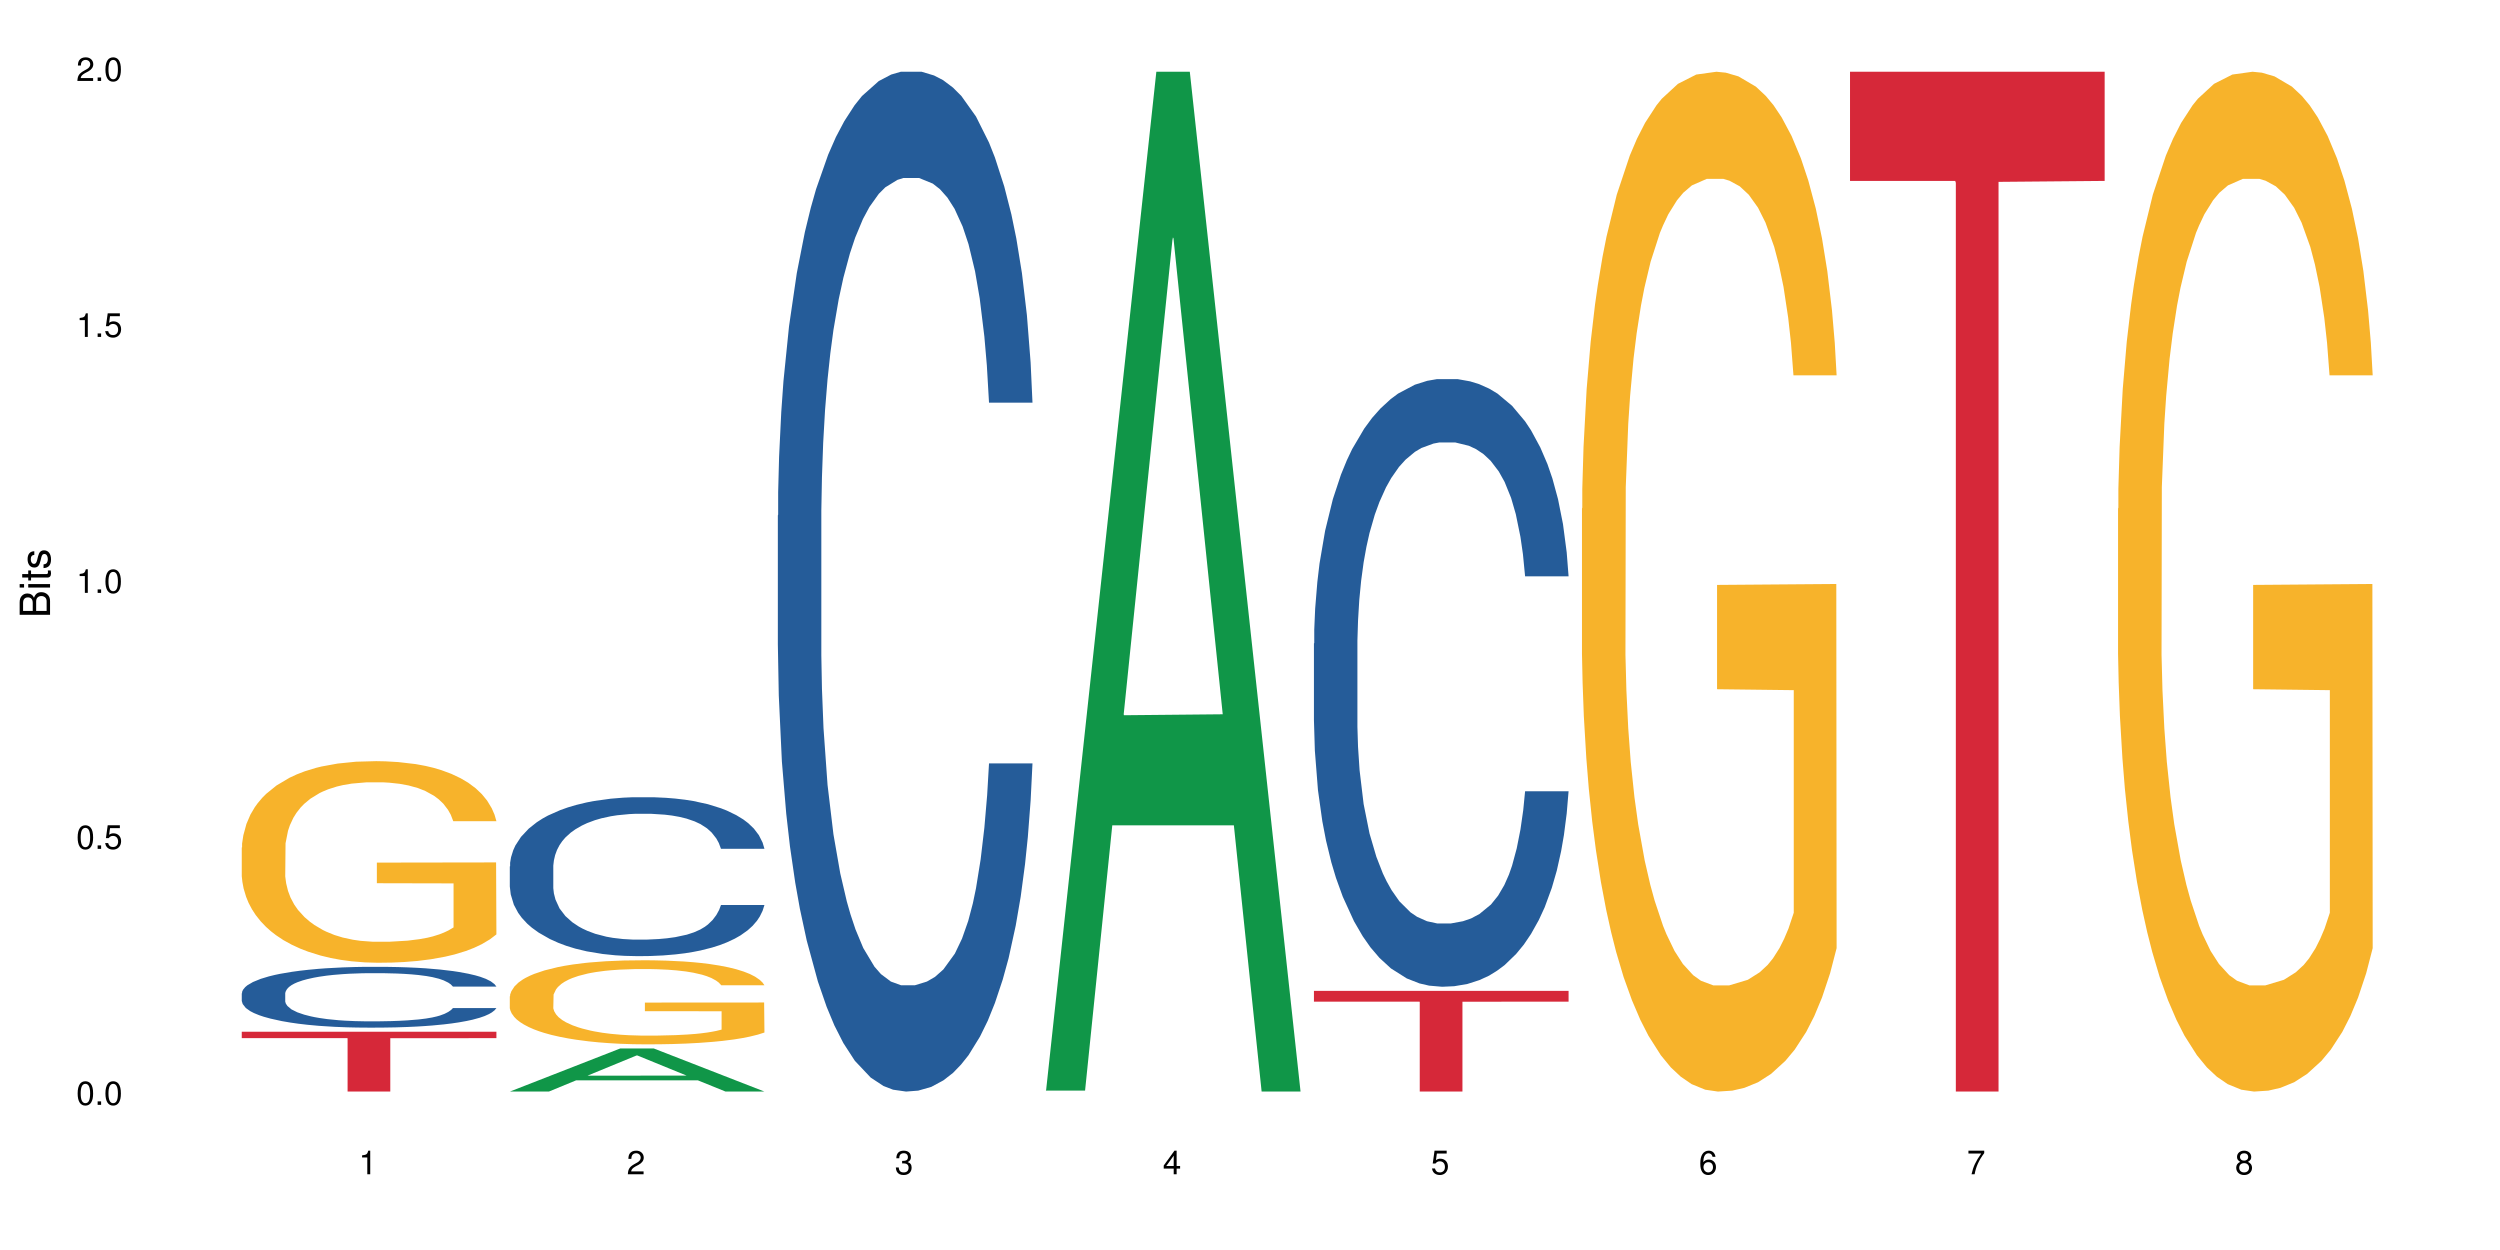 <?xml version="1.0" encoding="UTF-8"?>
<svg xmlns="http://www.w3.org/2000/svg" xmlns:xlink="http://www.w3.org/1999/xlink" width="720pt" height="360pt" viewBox="0 0 720 360" version="1.1">
<defs>
<g>
<symbol overflow="visible" id="glyph0-0">
<path style="stroke:none;" d=""/>
</symbol>
<symbol overflow="visible" id="glyph0-1">
<path style="stroke:none;" d="M 2.641 -6.797 C 2 -6.797 1.422 -6.531 1.078 -6.047 C 0.641 -5.453 0.406 -4.547 0.406 -3.297 C 0.406 -1 1.188 0.219 2.641 0.219 C 4.078 0.219 4.859 -1 4.859 -3.234 C 4.859 -4.562 4.656 -5.438 4.203 -6.047 C 3.844 -6.531 3.281 -6.797 2.641 -6.797 Z M 2.641 -6.047 C 3.547 -6.047 4 -5.125 4 -3.312 C 4 -1.375 3.562 -0.484 2.625 -0.484 C 1.734 -0.484 1.281 -1.422 1.281 -3.281 C 1.281 -5.141 1.734 -6.047 2.641 -6.047 Z M 2.641 -6.047 "/>
</symbol>
<symbol overflow="visible" id="glyph0-2">
<path style="stroke:none;" d="M 1.828 -1 L 0.828 -1 L 0.828 0 L 1.828 0 Z M 1.828 -1 "/>
</symbol>
<symbol overflow="visible" id="glyph0-3">
<path style="stroke:none;" d="M 4.562 -6.797 L 1.062 -6.797 L 0.547 -3.094 L 1.328 -3.094 C 1.719 -3.562 2.047 -3.734 2.578 -3.734 C 3.484 -3.734 4.062 -3.109 4.062 -2.094 C 4.062 -1.125 3.484 -0.531 2.578 -0.531 C 1.828 -0.531 1.375 -0.906 1.188 -1.672 L 0.328 -1.672 C 0.453 -1.109 0.547 -0.844 0.75 -0.594 C 1.125 -0.078 1.828 0.219 2.594 0.219 C 3.969 0.219 4.922 -0.781 4.922 -2.219 C 4.922 -3.562 4.031 -4.484 2.719 -4.484 C 2.25 -4.484 1.859 -4.359 1.469 -4.062 L 1.734 -5.969 L 4.562 -5.969 Z M 4.562 -6.797 "/>
</symbol>
<symbol overflow="visible" id="glyph0-4">
<path style="stroke:none;" d="M 2.484 -4.844 L 2.484 0 L 3.328 0 L 3.328 -6.797 L 2.766 -6.797 C 2.469 -5.75 2.281 -5.609 0.984 -5.453 L 0.984 -4.844 Z M 2.484 -4.844 "/>
</symbol>
<symbol overflow="visible" id="glyph0-5">
<path style="stroke:none;" d="M 4.859 -0.828 L 1.281 -0.828 C 1.359 -1.391 1.672 -1.75 2.5 -2.234 L 3.469 -2.75 C 4.406 -3.266 4.906 -3.969 4.906 -4.812 C 4.906 -5.375 4.672 -5.906 4.266 -6.266 C 3.859 -6.625 3.375 -6.797 2.719 -6.797 C 1.859 -6.797 1.219 -6.5 0.844 -5.922 C 0.609 -5.562 0.5 -5.125 0.484 -4.438 L 1.328 -4.438 C 1.359 -4.906 1.406 -5.188 1.531 -5.406 C 1.75 -5.812 2.188 -6.062 2.703 -6.062 C 3.469 -6.062 4.031 -5.516 4.031 -4.781 C 4.031 -4.25 3.719 -3.797 3.125 -3.438 L 2.234 -2.938 C 0.812 -2.141 0.406 -1.5 0.328 0 L 4.859 0 Z M 4.859 -0.828 "/>
</symbol>
<symbol overflow="visible" id="glyph0-6">
<path style="stroke:none;" d="M 2.125 -3.125 L 2.578 -3.125 C 3.516 -3.125 3.984 -2.703 3.984 -1.891 C 3.984 -1.031 3.469 -0.531 2.578 -0.531 C 1.656 -0.531 1.203 -0.984 1.156 -1.969 L 0.312 -1.969 C 0.344 -1.422 0.438 -1.078 0.609 -0.766 C 0.953 -0.109 1.625 0.219 2.547 0.219 C 3.953 0.219 4.859 -0.609 4.859 -1.906 C 4.859 -2.766 4.516 -3.25 3.703 -3.516 C 4.344 -3.766 4.656 -4.25 4.656 -4.938 C 4.656 -6.109 3.875 -6.797 2.578 -6.797 C 1.203 -6.797 0.484 -6.047 0.453 -4.609 L 1.297 -4.609 C 1.312 -5.016 1.344 -5.25 1.453 -5.453 C 1.641 -5.828 2.062 -6.062 2.594 -6.062 C 3.344 -6.062 3.797 -5.625 3.797 -4.906 C 3.797 -4.422 3.609 -4.141 3.25 -3.984 C 3.016 -3.891 2.719 -3.844 2.125 -3.844 Z M 2.125 -3.125 "/>
</symbol>
<symbol overflow="visible" id="glyph0-7">
<path style="stroke:none;" d="M 3.141 -1.625 L 3.141 0 L 3.984 0 L 3.984 -1.625 L 4.984 -1.625 L 4.984 -2.391 L 3.984 -2.391 L 3.984 -6.797 L 3.359 -6.797 L 0.266 -2.516 L 0.266 -1.625 Z M 3.141 -2.391 L 1 -2.391 L 3.141 -5.359 Z M 3.141 -2.391 "/>
</symbol>
<symbol overflow="visible" id="glyph0-8">
<path style="stroke:none;" d="M 4.781 -5.031 C 4.609 -6.141 3.891 -6.797 2.844 -6.797 C 2.094 -6.797 1.422 -6.438 1.031 -5.828 C 0.609 -5.172 0.406 -4.344 0.406 -3.094 C 0.406 -1.953 0.578 -1.234 0.984 -0.625 C 1.359 -0.078 1.953 0.219 2.703 0.219 C 3.984 0.219 4.922 -0.734 4.922 -2.078 C 4.922 -3.344 4.062 -4.234 2.844 -4.234 C 2.172 -4.234 1.641 -3.969 1.281 -3.469 C 1.281 -5.125 1.828 -6.047 2.797 -6.047 C 3.391 -6.047 3.797 -5.672 3.938 -5.031 Z M 2.734 -3.484 C 3.547 -3.484 4.062 -2.922 4.062 -2 C 4.062 -1.156 3.484 -0.531 2.703 -0.531 C 1.922 -0.531 1.328 -1.188 1.328 -2.047 C 1.328 -2.891 1.906 -3.484 2.734 -3.484 Z M 2.734 -3.484 "/>
</symbol>
<symbol overflow="visible" id="glyph0-9">
<path style="stroke:none;" d="M 4.984 -6.797 L 0.438 -6.797 L 0.438 -5.969 L 4.109 -5.969 C 2.5 -3.656 1.828 -2.234 1.328 0 L 2.219 0 C 2.594 -2.172 3.453 -4.047 4.984 -6.094 Z M 4.984 -6.797 "/>
</symbol>
<symbol overflow="visible" id="glyph0-10">
<path style="stroke:none;" d="M 3.75 -3.578 C 4.453 -4 4.688 -4.344 4.688 -4.984 C 4.688 -6.047 3.844 -6.797 2.641 -6.797 C 1.438 -6.797 0.594 -6.047 0.594 -4.984 C 0.594 -4.359 0.828 -4.016 1.516 -3.578 C 0.734 -3.203 0.359 -2.641 0.359 -1.891 C 0.359 -0.641 1.297 0.219 2.641 0.219 C 3.984 0.219 4.922 -0.641 4.922 -1.875 C 4.922 -2.641 4.531 -3.203 3.75 -3.578 Z M 2.641 -6.047 C 3.359 -6.047 3.812 -5.625 3.812 -4.969 C 3.812 -4.344 3.344 -3.922 2.641 -3.922 C 1.922 -3.922 1.453 -4.344 1.453 -4.984 C 1.453 -5.625 1.922 -6.047 2.641 -6.047 Z M 2.641 -3.203 C 3.484 -3.203 4.062 -2.672 4.062 -1.875 C 4.062 -1.062 3.484 -0.531 2.625 -0.531 C 1.797 -0.531 1.219 -1.078 1.219 -1.875 C 1.219 -2.672 1.797 -3.203 2.641 -3.203 Z M 2.641 -3.203 "/>
</symbol>
<symbol overflow="visible" id="glyph1-0">
<path style="stroke:none;" d=""/>
</symbol>
<symbol overflow="visible" id="glyph1-1">
<path style="stroke:none;" d="M 0 -0.953 L 0 -4.891 C 0 -5.719 -0.234 -6.344 -0.734 -6.797 C -1.188 -7.234 -1.812 -7.469 -2.5 -7.469 C -3.547 -7.469 -4.188 -7 -4.625 -5.875 C -4.984 -6.672 -5.641 -7.094 -6.531 -7.094 C -7.156 -7.094 -7.734 -6.859 -8.141 -6.391 C -8.562 -5.938 -8.75 -5.344 -8.75 -4.5 L -8.75 -0.953 Z M -4.984 -2.062 L -7.766 -2.062 L -7.766 -4.219 C -7.766 -4.844 -7.688 -5.203 -7.453 -5.5 C -7.219 -5.812 -6.859 -5.969 -6.375 -5.969 C -5.906 -5.969 -5.531 -5.812 -5.297 -5.5 C -5.062 -5.203 -4.984 -4.844 -4.984 -4.219 Z M -0.984 -2.062 L -4 -2.062 L -4 -4.781 C -4 -5.328 -3.859 -5.688 -3.578 -5.953 C -3.297 -6.219 -2.922 -6.359 -2.484 -6.359 C -2.062 -6.359 -1.688 -6.219 -1.406 -5.953 C -1.109 -5.688 -0.984 -5.328 -0.984 -4.781 Z M -0.984 -2.062 "/>
</symbol>
<symbol overflow="visible" id="glyph1-2">
<path style="stroke:none;" d="M -6.281 -1.797 L -6.281 -0.797 L 0 -0.797 L 0 -1.797 Z M -8.75 -1.797 L -8.75 -0.797 L -7.484 -0.797 L -7.484 -1.797 Z M -8.75 -1.797 "/>
</symbol>
<symbol overflow="visible" id="glyph1-3">
<path style="stroke:none;" d="M -6.281 -3.047 L -6.281 -2.016 L -8.016 -2.016 L -8.016 -1.016 L -6.281 -1.016 L -6.281 -0.172 L -5.469 -0.172 L -5.469 -1.016 L -0.719 -1.016 C -0.078 -1.016 0.281 -1.453 0.281 -2.234 C 0.281 -2.469 0.25 -2.719 0.188 -3.047 L -0.641 -3.047 C -0.609 -2.922 -0.594 -2.766 -0.594 -2.562 C -0.594 -2.141 -0.719 -2.016 -1.156 -2.016 L -5.469 -2.016 L -5.469 -3.047 Z M -6.281 -3.047 "/>
</symbol>
<symbol overflow="visible" id="glyph1-4">
<path style="stroke:none;" d="M -4.531 -5.25 C -5.766 -5.25 -6.469 -4.422 -6.469 -2.969 C -6.469 -1.516 -5.719 -0.562 -4.547 -0.562 C -3.562 -0.562 -3.094 -1.062 -2.734 -2.562 L -2.516 -3.484 C -2.344 -4.188 -2.094 -4.469 -1.625 -4.469 C -1.047 -4.469 -0.641 -3.875 -0.641 -3 C -0.641 -2.453 -0.797 -2 -1.062 -1.75 C -1.25 -1.594 -1.422 -1.531 -1.875 -1.469 L -1.875 -0.406 C -0.422 -0.453 0.281 -1.266 0.281 -2.922 C 0.281 -4.5 -0.5 -5.516 -1.719 -5.516 C -2.656 -5.516 -3.172 -4.984 -3.469 -3.734 L -3.703 -2.766 C -3.891 -1.953 -4.156 -1.609 -4.594 -1.609 C -5.172 -1.609 -5.547 -2.125 -5.547 -2.938 C -5.547 -3.75 -5.203 -4.172 -4.531 -4.203 Z M -4.531 -5.25 "/>
</symbol>
</g>
</defs>
<g id="surface79556">
<rect x="0" y="0" width="720" height="360" style="fill:rgb(100%,100%,100%);fill-opacity:1;stroke:none;"/>
<path style=" stroke:none;fill-rule:nonzero;fill:rgb(14.51%,36.078%,60%);fill-opacity:1;" d="M 69.629 286.074 L 69.719 286.055 L 69.719 285.672 L 69.988 285.062 L 70.613 284.297 L 71.238 283.766 L 72.848 282.824 L 75.086 281.91 L 77.41 281.207 L 79.109 280.789 L 80.629 280.469 L 84.117 279.879 L 86.355 279.574 L 88.77 279.301 L 91.719 279.027 L 93.867 278.867 L 98.695 278.613 L 102.273 278.5 L 105.047 278.453 L 111.039 278.453 L 114.613 278.516 L 117.207 278.598 L 120.07 278.727 L 122.484 278.867 L 126.688 279.223 L 130.445 279.668 L 132.145 279.926 L 134.828 280.422 L 136.883 280.902 L 138.316 281.316 L 139.926 281.91 L 141.355 282.629 L 142.43 283.445 L 142.965 284.137 L 130.445 284.137 L 129.82 283.496 L 129.102 283 L 127.762 282.344 L 126.422 281.879 L 124.543 281.414 L 122.844 281.109 L 120.516 280.805 L 118.461 280.613 L 116.312 280.469 L 114.258 280.375 L 110.32 280.277 L 105.762 280.277 L 104.062 280.309 L 100.574 280.438 L 98.695 280.551 L 96.012 280.773 L 94.133 280.98 L 91.898 281.301 L 90.379 281.574 L 88.5 281.992 L 87.16 282.359 L 85.637 282.887 L 84.742 283.285 L 83.938 283.734 L 83.223 284.262 L 82.688 284.824 L 82.328 285.418 L 82.148 285.992 L 82.148 288.473 L 82.328 289.051 L 82.777 289.723 L 83.938 290.699 L 85.637 291.547 L 87.605 292.219 L 89.484 292.699 L 90.559 292.926 L 91.988 293.18 L 94.223 293.5 L 97.445 293.82 L 99.32 293.949 L 102.184 294.078 L 105.137 294.141 L 109.07 294.141 L 112.559 294.078 L 114.883 293.996 L 117.297 293.867 L 120.605 293.598 L 122.664 293.34 L 124.453 293.035 L 125.793 292.73 L 126.688 292.477 L 128.031 291.98 L 129.102 291.434 L 129.906 290.875 L 130.445 290.332 L 142.965 290.332 L 142.43 290.973 L 141.625 291.594 L 140.82 292.059 L 139.566 292.621 L 138.137 293.117 L 136.078 293.676 L 134.379 294.043 L 132.145 294.445 L 130.086 294.75 L 127.852 295.02 L 124.543 295.34 L 122.395 295.5 L 120.07 295.645 L 117.297 295.773 L 113.809 295.887 L 110.055 295.949 L 106.566 295.965 L 102.809 295.934 L 100.035 295.871 L 96.371 295.727 L 91.809 295.438 L 88.5 295.133 L 85.906 294.828 L 83.672 294.508 L 81.168 294.078 L 77.945 293.371 L 75.98 292.828 L 74.637 292.379 L 73.117 291.754 L 72.043 291.195 L 70.793 290.297 L 69.898 289.16 L 69.629 288.281 Z M 69.629 286.074 "/>
<path style=" stroke:none;fill-rule:nonzero;fill:rgb(96.863%,70.196%,16.863%);fill-opacity:1;" d="M 69.629 244.078 L 69.719 244.027 L 69.719 242.965 L 70.078 240.582 L 70.973 237.293 L 72.133 234.59 L 73.387 232.469 L 74.191 231.355 L 75.531 229.762 L 76.695 228.598 L 79.645 226.211 L 83.402 223.984 L 85.461 223.027 L 87.785 222.129 L 91.094 221.121 L 92.613 220.75 L 97.266 219.902 L 102.543 219.371 L 108.355 219.211 L 111.039 219.266 L 114.703 219.477 L 119.711 220.059 L 122.574 220.59 L 124.809 221.121 L 127.137 221.809 L 129.996 222.871 L 132.68 224.145 L 134.828 225.414 L 136.973 227.008 L 138.762 228.703 L 140.281 230.559 L 141.625 232.785 L 142.43 234.641 L 142.965 236.496 L 130.535 236.496 L 129.82 234.641 L 129.016 233.211 L 127.672 231.461 L 126.332 230.188 L 124.988 229.18 L 122.484 227.801 L 120.34 226.953 L 117.656 226.211 L 115.062 225.734 L 112.109 225.414 L 110.32 225.309 L 105.582 225.309 L 101.289 225.68 L 98.785 226.105 L 96.996 226.527 L 94.492 227.324 L 92.973 227.961 L 92.078 228.383 L 89.395 230.027 L 87.605 231.512 L 86.621 232.52 L 85.371 234.109 L 84.477 235.543 L 83.492 237.664 L 82.953 239.254 L 82.238 242.859 L 82.148 252.406 L 82.418 254.418 L 82.953 256.594 L 83.672 258.504 L 84.742 260.516 L 85.816 262.055 L 87.695 264.121 L 89.305 265.5 L 90.559 266.402 L 92.973 267.836 L 93.957 268.312 L 96.281 269.266 L 98.695 270.008 L 101.648 270.645 L 103.883 270.965 L 107.461 271.227 L 112.02 271.227 L 117.387 270.91 L 120.785 270.484 L 123.109 270.062 L 124.633 269.691 L 126.508 269.105 L 127.852 268.578 L 129.102 267.992 L 130.625 267.094 L 130.625 254.418 L 108.535 254.367 L 108.535 248.43 L 142.875 248.375 L 142.965 269.105 L 141.086 270.539 L 138.762 271.918 L 136.527 272.977 L 134.199 273.879 L 130.891 274.887 L 128.207 275.523 L 124.094 276.266 L 120.34 276.742 L 116.402 277.062 L 112.914 277.219 L 108.801 277.273 L 105.137 277.168 L 101.199 276.848 L 98.07 276.426 L 95.207 275.895 L 92.344 275.203 L 88.77 274.09 L 86.441 273.191 L 84.027 272.078 L 81.613 270.75 L 79.469 269.32 L 78.035 268.207 L 76.605 266.934 L 75.086 265.344 L 73.652 263.539 L 72.582 261.895 L 71.598 260.039 L 70.883 258.289 L 70.164 255.902 L 69.809 253.996 L 69.629 252.352 Z M 69.629 244.078 "/>
<path style=" stroke:none;fill-rule:nonzero;fill:rgb(83.922%,15.686%,22.353%);fill-opacity:1;" d="M 69.629 297.145 L 142.965 297.145 L 142.965 298.988 L 112.402 299.004 L 112.402 314.371 L 100.105 314.371 L 100.105 299.02 L 99.926 298.988 L 69.629 298.988 Z M 69.629 297.145 "/>
<path style=" stroke:none;fill-rule:nonzero;fill:rgb(6.275%,58.824%,28.235%);fill-opacity:1;" d="M 146.824 314.359 L 146.902 314.348 L 178.637 301.953 L 188.273 301.953 L 220.16 314.371 L 208.957 314.371 L 200.965 311.129 L 165.941 311.129 L 158.109 314.359 L 146.824 314.359 L 169.312 309.789 L 197.754 309.777 L 183.57 303.98 L 183.414 303.969 L 183.258 304.004 L 169.234 309.777 L 169.312 309.789 Z M 146.824 314.359 "/>
<path style=" stroke:none;fill-rule:nonzero;fill:rgb(14.51%,36.078%,60%);fill-opacity:1;" d="M 146.824 249.52 L 146.914 249.477 L 146.914 248.473 L 147.184 246.883 L 147.809 244.875 L 148.434 243.496 L 150.043 241.027 L 152.281 238.641 L 154.605 236.801 L 156.305 235.711 L 157.824 234.875 L 161.312 233.328 L 163.551 232.531 L 165.965 231.82 L 168.914 231.109 L 171.062 230.691 L 175.891 230.023 L 179.469 229.73 L 182.242 229.605 L 188.234 229.605 L 191.812 229.773 L 194.406 229.98 L 197.266 230.316 L 199.68 230.691 L 203.883 231.613 L 207.641 232.785 L 209.34 233.453 L 212.023 234.75 L 214.078 236.004 L 215.512 237.094 L 217.121 238.641 L 218.551 240.523 L 219.625 242.656 L 220.16 244.457 L 207.641 244.457 L 207.016 242.785 L 206.301 241.484 L 204.957 239.77 L 203.617 238.559 L 201.738 237.344 L 200.039 236.551 L 197.715 235.754 L 195.656 235.254 L 193.512 234.875 L 191.453 234.625 L 187.52 234.375 L 182.957 234.375 L 181.258 234.457 L 177.77 234.793 L 175.891 235.086 L 173.207 235.672 L 171.332 236.215 L 169.094 237.051 L 167.574 237.762 L 165.695 238.852 L 164.355 239.812 L 162.836 241.195 L 161.941 242.238 L 161.137 243.41 L 160.418 244.793 L 159.883 246.254 L 159.523 247.805 L 159.348 249.309 L 159.348 255.793 L 159.523 257.301 L 159.973 259.059 L 161.137 261.609 L 162.836 263.828 L 164.801 265.586 L 166.68 266.84 L 167.754 267.426 L 169.184 268.094 L 171.418 268.93 L 174.641 269.77 L 176.516 270.102 L 179.379 270.438 L 182.332 270.605 L 186.266 270.605 L 189.754 270.438 L 192.078 270.227 L 194.492 269.895 L 197.805 269.184 L 199.859 268.512 L 201.648 267.719 L 202.988 266.922 L 203.883 266.254 L 205.227 264.957 L 206.301 263.535 L 207.105 262.07 L 207.641 260.648 L 220.16 260.648 L 219.625 262.32 L 218.82 263.953 L 218.016 265.168 L 216.762 266.629 L 215.332 267.926 L 213.273 269.391 L 211.574 270.355 L 209.34 271.398 L 207.281 272.195 L 205.047 272.906 L 201.738 273.742 L 199.59 274.16 L 197.266 274.539 L 194.492 274.871 L 191.004 275.164 L 187.25 275.332 L 183.762 275.375 L 180.004 275.289 L 177.234 275.125 L 173.566 274.746 L 169.004 273.992 L 165.695 273.199 L 163.102 272.402 L 160.867 271.566 L 158.363 270.438 L 155.145 268.598 L 153.176 267.176 L 151.832 266.004 L 150.312 264.371 L 149.238 262.906 L 147.988 260.562 L 147.094 257.594 L 146.824 255.293 Z M 146.824 249.52 "/>
<path style=" stroke:none;fill-rule:nonzero;fill:rgb(96.863%,70.196%,16.863%);fill-opacity:1;" d="M 146.824 286.926 L 146.914 286.906 L 146.914 286.461 L 147.273 285.469 L 148.168 284.098 L 149.328 282.969 L 150.582 282.082 L 151.387 281.617 L 152.727 280.957 L 153.891 280.469 L 156.844 279.473 L 160.598 278.543 L 162.656 278.145 L 164.98 277.77 L 168.289 277.352 L 169.809 277.195 L 174.461 276.84 L 179.738 276.621 L 185.551 276.555 L 188.234 276.574 L 191.898 276.664 L 196.91 276.906 L 199.77 277.129 L 202.008 277.352 L 204.332 277.637 L 207.195 278.082 L 209.875 278.609 L 212.023 279.141 L 214.168 279.805 L 215.957 280.512 L 217.477 281.289 L 218.82 282.215 L 219.625 282.992 L 220.16 283.766 L 207.73 283.766 L 207.016 282.992 L 206.211 282.395 L 204.867 281.664 L 203.527 281.133 L 202.184 280.711 L 199.68 280.137 L 197.535 279.781 L 194.852 279.473 L 192.258 279.273 L 189.305 279.141 L 187.52 279.098 L 182.777 279.098 L 178.484 279.254 L 175.98 279.43 L 174.191 279.605 L 171.688 279.938 L 170.168 280.203 L 169.273 280.379 L 166.59 281.066 L 164.801 281.684 L 163.816 282.105 L 162.566 282.77 L 161.672 283.367 L 160.688 284.25 L 160.152 284.914 L 159.434 286.418 L 159.348 290.398 L 159.613 291.242 L 160.152 292.148 L 160.867 292.945 L 161.941 293.785 L 163.012 294.426 L 164.891 295.289 L 166.5 295.863 L 167.754 296.238 L 170.168 296.836 L 171.152 297.035 L 173.477 297.434 L 175.891 297.742 L 178.844 298.008 L 181.078 298.141 L 184.656 298.25 L 189.219 298.25 L 194.582 298.117 L 197.98 297.941 L 200.309 297.766 L 201.828 297.609 L 203.707 297.367 L 205.047 297.145 L 206.301 296.902 L 207.82 296.527 L 207.82 291.242 L 185.73 291.219 L 185.73 288.742 L 220.07 288.719 L 220.16 297.367 L 218.285 297.965 L 215.957 298.539 L 213.723 298.98 L 211.398 299.359 L 208.086 299.777 L 205.406 300.043 L 201.289 300.352 L 197.535 300.551 L 193.598 300.684 L 190.113 300.75 L 185.996 300.773 L 182.332 300.73 L 178.395 300.598 L 175.266 300.418 L 172.402 300.199 L 169.543 299.91 L 165.965 299.445 L 163.641 299.07 L 161.223 298.605 L 158.809 298.055 L 156.664 297.457 L 155.23 296.992 L 153.801 296.461 L 152.281 295.797 L 150.852 295.043 L 149.777 294.359 L 148.793 293.586 L 148.078 292.855 L 147.363 291.859 L 147.004 291.062 L 146.824 290.379 Z M 146.824 286.926 "/>
<path style=" stroke:none;fill-rule:nonzero;fill:rgb(14.51%,36.078%,60%);fill-opacity:1;" d="M 224.02 148.457 L 224.109 148.188 L 224.109 141.742 L 224.379 131.543 L 225.004 118.656 L 225.633 109.797 L 227.242 93.957 L 229.477 78.652 L 231.801 66.84 L 233.5 59.859 L 235.023 54.492 L 238.508 44.559 L 240.746 39.457 L 243.16 34.891 L 246.113 30.328 L 248.258 27.645 L 253.086 23.348 L 256.664 21.469 L 259.438 20.664 L 265.43 20.664 L 269.008 21.738 L 271.602 23.078 L 274.461 25.227 L 276.875 27.645 L 281.082 33.551 L 284.836 41.066 L 286.535 45.363 L 289.219 53.684 L 291.277 61.738 L 292.707 68.719 L 294.316 78.652 L 295.746 90.734 L 296.82 104.426 L 297.355 115.969 L 284.836 115.969 L 284.211 105.23 L 283.496 96.91 L 282.152 85.902 L 280.812 78.117 L 278.934 70.332 L 277.234 65.23 L 274.91 60.129 L 272.852 56.906 L 270.707 54.492 L 268.648 52.879 L 264.715 51.27 L 260.152 51.27 L 258.453 51.805 L 254.965 53.953 L 253.086 55.832 L 250.406 59.59 L 248.527 63.082 L 246.289 68.449 L 244.77 73.016 L 242.891 79.996 L 241.551 86.172 L 240.031 95.031 L 239.137 101.742 L 238.332 109.258 L 237.613 118.117 L 237.078 127.516 L 236.723 137.449 L 236.543 147.113 L 236.543 188.727 L 236.723 198.391 L 237.168 209.668 L 238.332 226.043 L 240.031 240.273 L 241.996 251.547 L 243.875 259.602 L 244.949 263.359 L 246.379 267.656 L 248.617 273.027 L 251.836 278.395 L 253.715 280.543 L 256.574 282.691 L 259.527 283.766 L 263.461 283.766 L 266.949 282.691 L 269.273 281.348 L 271.691 279.199 L 275 274.637 L 277.055 270.34 L 278.844 265.242 L 280.188 260.141 L 281.082 255.844 L 282.422 247.52 L 283.496 238.395 L 284.301 228.996 L 284.836 219.867 L 297.355 219.867 L 296.82 230.609 L 296.016 241.078 L 295.211 248.863 L 293.957 258.262 L 292.527 266.582 L 290.473 275.98 L 288.773 282.152 L 286.535 288.867 L 284.48 293.969 L 282.242 298.531 L 278.934 303.898 L 276.789 306.586 L 274.461 309 L 271.691 311.148 L 268.203 313.027 L 264.445 314.102 L 260.957 314.371 L 257.203 313.832 L 254.43 312.762 L 250.762 310.344 L 246.199 305.512 L 242.891 300.41 L 240.297 295.309 L 238.062 289.941 L 235.559 282.691 L 232.34 270.879 L 230.371 261.75 L 229.031 254.234 L 227.508 243.762 L 226.438 234.367 L 225.184 219.332 L 224.289 200.27 L 224.02 185.504 Z M 224.02 148.457 "/>
<path style=" stroke:none;fill-rule:nonzero;fill:rgb(6.275%,58.824%,28.235%);fill-opacity:1;" d="M 301.219 314.094 L 301.297 313.82 L 333.027 20.664 L 342.664 20.664 L 374.555 314.371 L 363.348 314.371 L 355.355 237.703 L 320.336 237.703 L 312.5 314.094 L 301.219 314.094 L 323.703 205.988 L 352.145 205.711 L 337.965 68.648 L 337.809 68.375 L 337.648 69.199 L 323.625 205.711 L 323.703 205.988 Z M 301.219 314.094 "/>
<path style=" stroke:none;fill-rule:nonzero;fill:rgb(14.51%,36.078%,60%);fill-opacity:1;" d="M 378.414 185.332 L 378.504 185.172 L 378.504 181.332 L 378.77 175.254 L 379.398 167.578 L 380.023 162.297 L 381.633 152.859 L 383.867 143.742 L 386.195 136.703 L 387.895 132.547 L 389.414 129.348 L 392.902 123.43 L 395.137 120.391 L 397.551 117.668 L 400.504 114.949 L 402.648 113.352 L 407.48 110.793 L 411.055 109.672 L 413.828 109.191 L 419.82 109.191 L 423.398 109.832 L 425.992 110.633 L 428.855 111.91 L 431.27 113.352 L 435.473 116.871 L 439.227 121.348 L 440.926 123.906 L 443.609 128.867 L 445.668 133.664 L 447.098 137.824 L 448.707 143.742 L 450.141 150.941 L 451.211 159.098 L 451.75 165.977 L 439.227 165.977 L 438.602 159.578 L 437.887 154.621 L 436.547 148.062 L 435.203 143.422 L 433.324 138.785 L 431.625 135.746 L 429.301 132.707 L 427.246 130.785 L 425.098 129.348 L 423.039 128.387 L 419.105 127.426 L 414.543 127.426 L 412.844 127.746 L 409.355 129.027 L 407.48 130.145 L 404.797 132.387 L 402.918 134.465 L 400.684 137.664 L 399.16 140.383 L 397.285 144.543 L 395.941 148.223 L 394.422 153.5 L 393.527 157.5 L 392.723 161.977 L 392.008 167.258 L 391.469 172.855 L 391.113 178.773 L 390.934 184.531 L 390.934 209.324 L 391.113 215.086 L 391.559 221.805 L 392.723 231.559 L 394.422 240.039 L 396.391 246.758 L 398.266 251.555 L 399.34 253.793 L 400.773 256.355 L 403.008 259.555 L 406.227 262.754 L 408.105 264.031 L 410.969 265.312 L 413.918 265.953 L 417.855 265.953 L 421.34 265.312 L 423.668 264.512 L 426.082 263.23 L 429.391 260.512 L 431.449 257.953 L 433.234 254.914 L 434.578 251.875 L 435.473 249.316 L 436.812 244.355 L 437.887 238.918 L 438.691 233.32 L 439.227 227.883 L 451.75 227.883 L 451.211 234.281 L 450.406 240.52 L 449.602 245.156 L 448.352 250.754 L 446.918 255.715 L 444.863 261.312 L 443.164 264.992 L 440.926 268.992 L 438.871 272.031 L 436.637 274.75 L 433.324 277.949 L 431.18 279.547 L 428.855 280.988 L 426.082 282.266 L 422.594 283.387 L 418.836 284.027 L 415.348 284.188 L 411.594 283.867 L 408.82 283.227 L 405.152 281.789 L 400.594 278.906 L 397.285 275.867 L 394.691 272.828 L 392.453 269.629 L 389.949 265.312 L 386.73 258.273 L 384.762 252.836 L 383.422 248.355 L 381.902 242.117 L 380.828 236.52 L 379.574 227.562 L 378.68 216.203 L 378.414 207.406 Z M 378.414 185.332 "/>
<path style=" stroke:none;fill-rule:nonzero;fill:rgb(83.922%,15.686%,22.353%);fill-opacity:1;" d="M 378.414 285.367 L 451.75 285.367 L 451.75 288.473 L 421.184 288.5 L 421.184 314.371 L 408.887 314.371 L 408.887 288.527 L 408.711 288.473 L 378.414 288.473 Z M 378.414 285.367 "/>
<path style=" stroke:none;fill-rule:nonzero;fill:rgb(96.863%,70.196%,16.863%);fill-opacity:1;" d="M 455.609 146.461 L 455.699 146.191 L 455.699 140.828 L 456.055 128.758 L 456.949 112.129 L 458.113 98.449 L 459.367 87.719 L 460.172 82.086 L 461.512 74.039 L 462.676 68.141 L 465.625 56.07 L 469.383 44.805 L 471.438 39.977 L 473.766 35.414 L 477.074 30.32 L 478.594 28.441 L 483.246 24.148 L 488.52 21.469 L 494.336 20.664 L 497.016 20.93 L 500.684 22.004 L 505.691 24.953 L 508.555 27.637 L 510.789 30.32 L 513.117 33.805 L 515.977 39.172 L 518.66 45.609 L 520.805 52.047 L 522.953 60.094 L 524.742 68.676 L 526.262 78.062 L 527.605 89.328 L 528.41 98.715 L 528.945 108.105 L 516.516 108.105 L 515.797 98.715 L 514.992 91.477 L 513.652 82.625 L 512.309 76.188 L 510.969 71.09 L 508.465 64.117 L 506.316 59.824 L 503.637 56.07 L 501.043 53.656 L 498.09 52.047 L 496.301 51.508 L 491.562 51.508 L 487.27 53.387 L 484.766 55.531 L 482.977 57.68 L 480.473 61.703 L 478.953 64.922 L 478.059 67.066 L 475.375 75.383 L 473.586 82.891 L 472.602 87.988 L 471.348 96.035 L 470.457 103.277 L 469.473 114.004 L 468.934 122.051 L 468.219 140.293 L 468.129 188.574 L 468.398 198.766 L 468.934 209.762 L 469.648 219.418 L 470.723 229.609 L 471.797 237.391 L 473.676 247.852 L 475.285 254.824 L 476.535 259.383 L 478.953 266.625 L 479.934 269.039 L 482.262 273.867 L 484.676 277.625 L 487.625 280.844 L 489.863 282.453 L 493.441 283.793 L 498 283.793 L 503.367 282.184 L 506.766 280.039 L 509.09 277.891 L 510.609 276.016 L 512.488 273.062 L 513.832 270.383 L 515.082 267.43 L 516.602 262.871 L 516.602 198.766 L 494.512 198.496 L 494.512 168.457 L 528.855 168.188 L 528.945 273.062 L 527.066 280.305 L 524.742 287.281 L 522.508 292.645 L 520.18 297.203 L 516.871 302.301 L 514.188 305.52 L 510.074 309.273 L 506.316 311.688 L 502.383 313.297 L 498.895 314.102 L 494.781 314.371 L 491.113 313.836 L 487.18 312.227 L 484.051 310.078 L 481.188 307.398 L 478.324 303.91 L 474.746 298.277 L 472.422 293.719 L 470.008 288.086 L 467.594 281.379 L 465.445 274.137 L 464.016 268.504 L 462.586 262.066 L 461.066 254.02 L 459.633 244.898 L 458.559 236.586 L 457.578 227.195 L 456.859 218.344 L 456.145 206.277 L 455.789 196.621 L 455.609 188.305 Z M 455.609 146.461 "/>
<path style=" stroke:none;fill-rule:nonzero;fill:rgb(83.922%,15.686%,22.353%);fill-opacity:1;" d="M 532.805 20.664 L 606.141 20.664 L 606.141 52.102 L 575.578 52.379 L 575.578 314.371 L 563.281 314.371 L 563.281 52.652 L 563.102 52.102 L 532.805 52.102 Z M 532.805 20.664 "/>
<path style=" stroke:none;fill-rule:nonzero;fill:rgb(96.863%,70.196%,16.863%);fill-opacity:1;" d="M 610 146.461 L 610.09 146.191 L 610.09 140.828 L 610.449 128.758 L 611.344 112.129 L 612.504 98.449 L 613.758 87.719 L 614.562 82.086 L 615.902 74.039 L 617.066 68.141 L 620.016 56.07 L 623.773 44.805 L 625.832 39.977 L 628.156 35.414 L 631.465 30.32 L 632.984 28.441 L 637.637 24.148 L 642.914 21.469 L 648.727 20.664 L 651.41 20.93 L 655.074 22.004 L 660.086 24.953 L 662.945 27.637 L 665.184 30.32 L 667.508 33.805 L 670.367 39.172 L 673.051 45.609 L 675.199 52.047 L 677.344 60.094 L 679.133 68.676 L 680.652 78.062 L 681.996 89.328 L 682.801 98.715 L 683.336 108.105 L 670.906 108.105 L 670.191 98.715 L 669.387 91.477 L 668.043 82.625 L 666.703 76.188 L 665.359 71.09 L 662.855 64.117 L 660.711 59.824 L 658.027 56.07 L 655.434 53.656 L 652.48 52.047 L 650.695 51.508 L 645.953 51.508 L 641.66 53.387 L 639.156 55.531 L 637.367 57.68 L 634.863 61.703 L 633.344 64.922 L 632.449 67.066 L 629.766 75.383 L 627.977 82.891 L 626.992 87.988 L 625.742 96.035 L 624.848 103.277 L 623.863 114.004 L 623.328 122.051 L 622.609 140.293 L 622.523 188.574 L 622.789 198.766 L 623.328 209.762 L 624.043 219.418 L 625.117 229.609 L 626.188 237.391 L 628.066 247.852 L 629.676 254.824 L 630.93 259.383 L 633.344 266.625 L 634.328 269.039 L 636.652 273.867 L 639.066 277.625 L 642.02 280.844 L 644.254 282.453 L 647.832 283.793 L 652.395 283.793 L 657.758 282.184 L 661.156 280.039 L 663.484 277.891 L 665.004 276.016 L 666.883 273.062 L 668.223 270.383 L 669.477 267.43 L 670.996 262.871 L 670.996 198.766 L 648.906 198.496 L 648.906 168.457 L 683.246 168.188 L 683.336 273.062 L 681.457 280.305 L 679.133 287.281 L 676.898 292.645 L 674.574 297.203 L 671.262 302.301 L 668.582 305.52 L 664.465 309.273 L 660.711 311.688 L 656.773 313.297 L 653.285 314.102 L 649.172 314.371 L 645.508 313.836 L 641.57 312.227 L 638.441 310.078 L 635.578 307.398 L 632.719 303.91 L 629.141 298.277 L 626.816 293.719 L 624.398 288.086 L 621.984 281.379 L 619.84 274.137 L 618.406 268.504 L 616.977 262.066 L 615.457 254.02 L 614.027 244.898 L 612.953 236.586 L 611.969 227.195 L 611.254 218.344 L 610.539 206.277 L 610.18 196.621 L 610 188.305 Z M 610 146.461 "/>
<g style="fill:rgb(0%,0%,0%);fill-opacity:1;">
  <use xlink:href="#glyph0-1" x="21.957" y="318.198"/>
  <use xlink:href="#glyph0-2" x="27.291" y="318.198"/>
  <use xlink:href="#glyph0-1" x="29.958" y="318.198"/>
</g>
<g style="fill:rgb(0%,0%,0%);fill-opacity:1;">
  <use xlink:href="#glyph0-1" x="21.957" y="244.476"/>
  <use xlink:href="#glyph0-2" x="27.291" y="244.476"/>
  <use xlink:href="#glyph0-3" x="29.958" y="244.476"/>
</g>
<g style="fill:rgb(0%,0%,0%);fill-opacity:1;">
  <use xlink:href="#glyph0-4" x="21.957" y="170.753"/>
  <use xlink:href="#glyph0-2" x="27.291" y="170.753"/>
  <use xlink:href="#glyph0-1" x="29.958" y="170.753"/>
</g>
<g style="fill:rgb(0%,0%,0%);fill-opacity:1;">
  <use xlink:href="#glyph0-4" x="21.957" y="97.034"/>
  <use xlink:href="#glyph0-2" x="27.291" y="97.034"/>
  <use xlink:href="#glyph0-3" x="29.958" y="97.034"/>
</g>
<g style="fill:rgb(0%,0%,0%);fill-opacity:1;">
  <use xlink:href="#glyph0-5" x="21.957" y="23.312"/>
  <use xlink:href="#glyph0-2" x="27.291" y="23.312"/>
  <use xlink:href="#glyph0-1" x="29.958" y="23.312"/>
</g>
<g style="fill:rgb(0%,0%,0%);fill-opacity:1;">
  <use xlink:href="#glyph0-4" x="103.297" y="338.19"/>
</g>
<g style="fill:rgb(0%,0%,0%);fill-opacity:1;">
  <use xlink:href="#glyph0-5" x="180.492" y="338.19"/>
</g>
<g style="fill:rgb(0%,0%,0%);fill-opacity:1;">
  <use xlink:href="#glyph0-6" x="257.688" y="338.19"/>
</g>
<g style="fill:rgb(0%,0%,0%);fill-opacity:1;">
  <use xlink:href="#glyph0-7" x="334.887" y="338.19"/>
</g>
<g style="fill:rgb(0%,0%,0%);fill-opacity:1;">
  <use xlink:href="#glyph0-3" x="412.082" y="338.19"/>
</g>
<g style="fill:rgb(0%,0%,0%);fill-opacity:1;">
  <use xlink:href="#glyph0-8" x="489.277" y="338.19"/>
</g>
<g style="fill:rgb(0%,0%,0%);fill-opacity:1;">
  <use xlink:href="#glyph0-9" x="566.473" y="338.19"/>
</g>
<g style="fill:rgb(0%,0%,0%);fill-opacity:1;">
  <use xlink:href="#glyph0-10" x="643.668" y="338.19"/>
</g>
<g style="fill:rgb(0%,0%,0%);fill-opacity:1;">
  <use xlink:href="#glyph1-1" x="14.412" y="178.016"/>
  <use xlink:href="#glyph1-2" x="14.412" y="170.012"/>
  <use xlink:href="#glyph1-3" x="14.412" y="167.348"/>
  <use xlink:href="#glyph1-4" x="14.412" y="164.012"/>
</g>
</g>
</svg>

